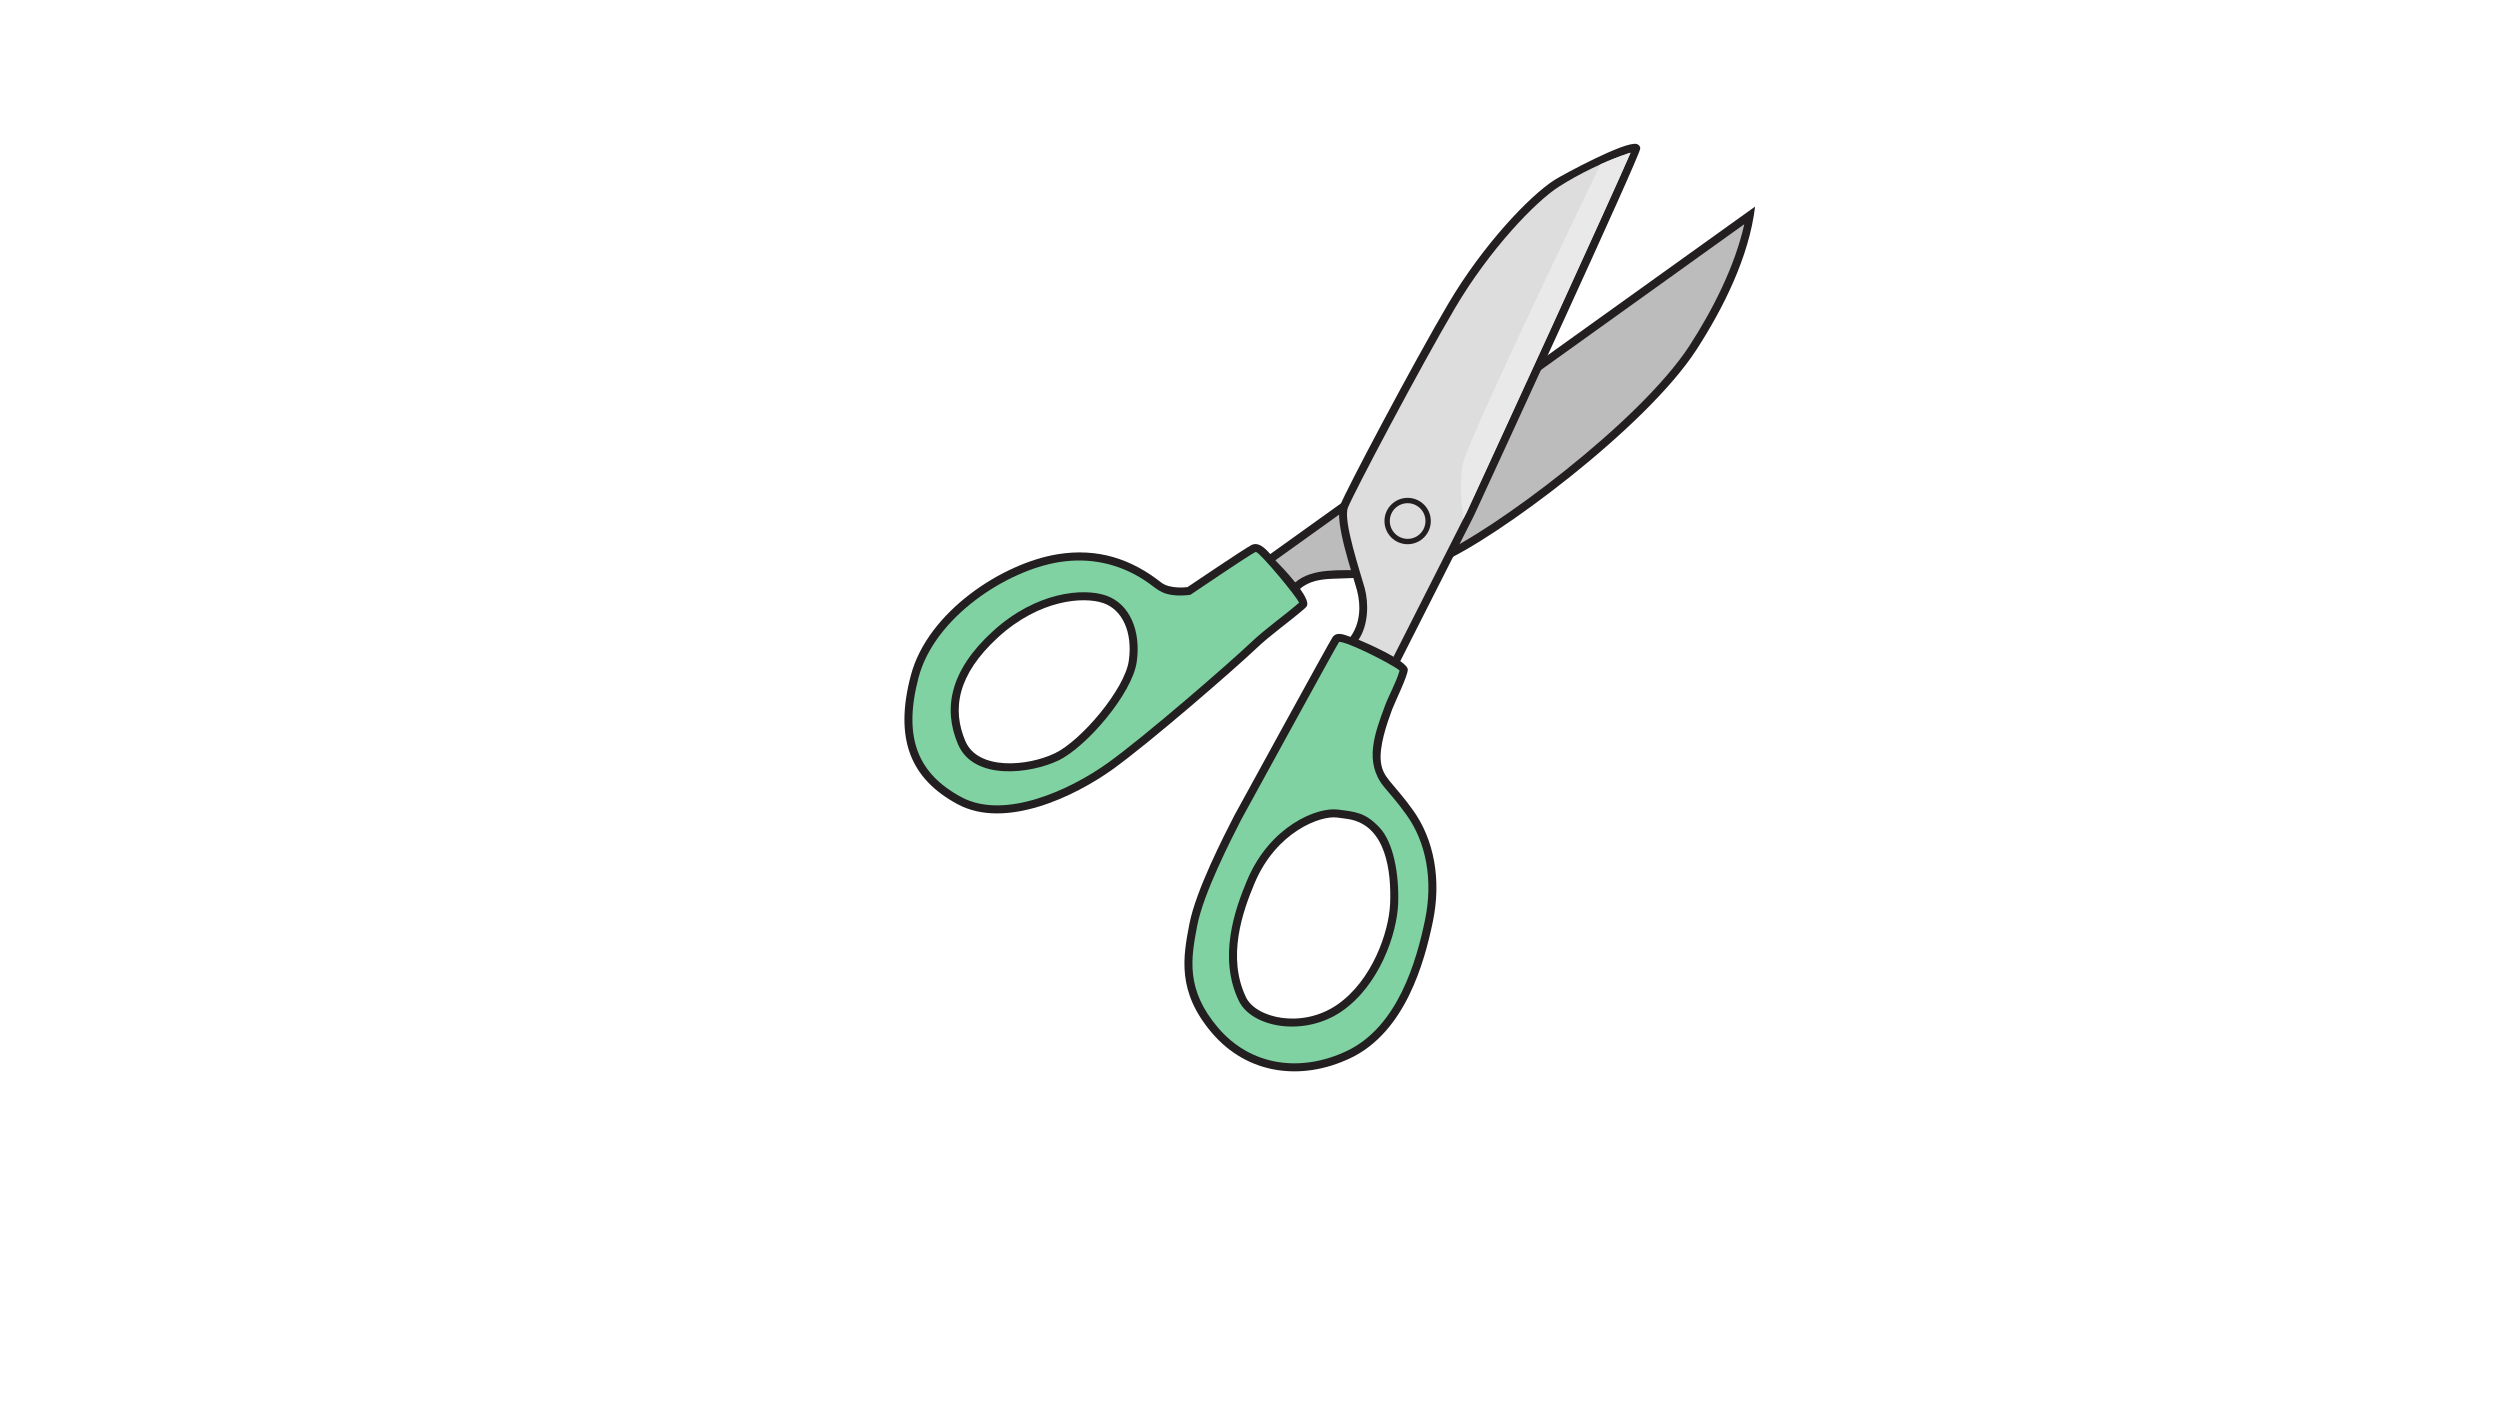 <svg xmlns="http://www.w3.org/2000/svg" xmlns:xlink="http://www.w3.org/1999/xlink" width="1366" zoomAndPan="magnify" viewBox="0 0 1024.5 576" height="768" preserveAspectRatio="xMidYMid meet" version="1.0"><defs><clipPath id="530895b582"><path d="M 370 84 L 719.582 84 L 719.582 334 L 370 334 Z M 370 84 " clip-rule="nonzero"/></clipPath></defs><g clip-path="url(#530895b582)"><path fill="#231f20" d="M 482.758 240.738 C 484.516 240.812 485.992 240.672 486.633 240.594 C 487.941 239.707 493.113 236.223 498.523 232.617 C 504.707 228.496 511.426 224.066 512.836 223.363 C 515.652 221.953 518.359 224.516 520.547 227.066 L 719.23 84.66 C 716.789 105.332 706.027 126.586 695.246 143.25 C 674.367 175.512 612.75 220.984 590.781 230.387 C 576.191 236.633 561.258 236.633 545.859 237.191 C 541.246 237.355 536.316 238.152 532.77 241.293 C 534.926 244.332 536.359 247.148 535.488 248.457 C 535.336 248.684 535.145 248.883 534.996 249.031 L 534.418 249.559 C 527.965 255.152 520.941 259.918 514.703 265.848 C 506.059 274.062 471.285 304.324 455.824 315.375 C 440.512 326.324 412.035 340.098 392.449 329.578 C 373.051 319.156 366.414 302.785 373.246 276.816 C 380.145 250.609 410.949 230.684 433.633 227.09 C 449.809 224.523 463.5 228.992 475.863 238.707 C 477.645 240.105 480.309 240.629 482.758 240.738 Z M 462.586 270.758 C 464.25 258.875 459.824 249.812 452.176 247.16 C 444.141 244.371 426.016 245.645 409.066 261.125 C 392.156 276.57 390.113 290.805 395.602 303.695 C 400.734 315.746 420.977 314.133 432.316 308.68 C 443.148 303.469 460.953 282.375 462.586 270.758 Z M 462.586 270.758 " fill-opacity="1" fill-rule="evenodd"/></g><path fill="#bdbcbc" d="M 522.66 229.602 C 522.902 229.879 523.133 230.137 523.352 230.352 C 524.023 231.027 527.629 234.723 530.781 238.664 C 538.004 232.469 549.473 233.949 558.27 233.555 C 567.719 233.133 578.895 231.898 589.488 227.363 C 610.977 218.168 672.027 173.078 692.488 141.461 C 701.863 126.969 710.996 109.055 714.805 91.883 Z M 522.66 229.602 " fill-opacity="1" fill-rule="nonzero"/><path fill="#80d2a2" d="M 465.84 271.215 C 464.023 284.168 445.312 306.074 433.742 311.641 C 422.68 316.965 399.082 320.254 392.578 304.984 C 386.434 290.555 389.129 274.883 406.852 258.699 C 424.531 242.551 443.891 240.805 453.254 244.051 C 463 247.434 467.621 258.523 465.84 271.215 Z M 532.375 246.973 C 530.949 243.906 516.781 226.965 514.805 226.238 C 514.688 226.195 514.578 226.168 514.309 226.305 C 511.695 227.613 490.934 241.656 487.852 243.738 C 487.852 243.738 485.348 244.141 482.613 244.023 C 475.406 243.707 474.09 241.074 468.836 237.668 C 458.441 230.926 446.551 228.371 434.148 230.336 C 412.293 233.801 382.887 253.102 376.426 277.656 C 369.902 302.445 376.191 317.113 394.004 326.68 C 411.637 336.152 438.473 323.738 453.914 312.703 C 469.203 301.77 503.852 271.625 512.441 263.461 C 518.715 257.5 525.773 252.699 532.266 247.074 Z M 532.375 246.973 " fill-opacity="1" fill-rule="evenodd"/><path fill="#231f20" d="M 514.105 361.988 C 509.211 373.633 502.711 392.145 510.598 408.664 C 514.668 417.188 533.488 421.699 547.957 411.75 C 562.32 401.867 569.219 381.867 569.672 370.266 C 570.172 357.426 568.176 338.266 552.609 335.668 C 551.191 335.434 549.602 335.246 547.754 335.016 C 541.109 334.191 523.016 340.793 514.105 361.988 Z M 487.406 378.648 C 490.027 365.02 501.418 342.785 505.801 334.246 C 505.801 334.246 515.566 316.395 525.469 298.359 C 535.312 280.426 545.445 262.027 546.102 261.105 C 547.828 258.691 550.996 260.133 553.418 261.004 C 557.41 255.516 557.82 248.34 556.09 241.898 C 554.172 234.781 546.691 213.734 549.293 206.902 C 551.539 200.996 579.277 148.535 593.512 124.434 C 607.832 100.188 626.895 80.223 637.047 73.734 C 640.102 71.781 665.941 57.754 670.691 59.008 C 671.262 59.16 672.172 59.699 672.172 60.871 C 672.172 63.719 611.734 194.602 604.074 211.219 L 573.84 270.926 C 575.703 272.254 576.918 273.48 576.918 274.422 C 576.918 276.996 571.449 288.145 570.523 290.66 C 568.297 296.711 565.082 305.961 565.902 312.371 C 566.312 315.594 567.473 317.586 569.625 320.258 C 571.895 323.074 575.074 326.422 579.18 332.195 C 587.641 344.098 590.766 360.441 587.188 377.66 C 583.711 394.402 575.879 423.039 553.219 433.711 C 533.27 443.105 511.223 440.344 496.68 423.316 C 482.172 406.332 484.828 392.078 487.406 378.645 Z M 487.406 378.648 " fill-opacity="1" fill-rule="evenodd"/><path fill="#deddde" d="M 556.73 262.176 C 560.023 263.52 566.359 266.363 571.059 269.141 L 601.105 209.812 C 601.105 209.812 618.086 172.957 635.066 135.824 C 650.188 102.766 664.898 70.293 668.199 62.582 L 667.328 62.848 C 657.949 65.891 646.996 71.277 638.816 76.508 C 629.246 82.625 610.508 102.125 596.344 126.109 C 582.09 150.242 554.496 202.469 552.363 208.074 C 550.289 213.516 557.695 235.223 559.262 241.043 C 560.961 247.352 560.73 256.27 556.73 262.176 Z M 556.73 262.176 " fill-opacity="1" fill-rule="nonzero"/><path fill="#80d2a2" d="M 573.547 274.781 C 570.328 272.082 551.812 262.773 548.754 263.055 C 547.664 264.582 508.754 335.695 508.691 335.805 C 504.207 344.547 493.141 366.23 490.637 379.27 C 488.09 392.52 485.711 405.414 499.176 421.18 C 512.602 436.895 532.977 439.609 551.816 430.738 C 572.816 420.848 580.453 393.926 583.973 376.992 C 587.391 360.531 584.355 345.152 576.5 334.105 C 572.449 328.402 569.309 325.102 567.066 322.324 C 558.906 312.199 563.406 300.484 567.441 289.527 C 569.238 284.637 572.023 279.977 573.496 274.984 L 573.547 274.785 Z M 511.078 360.711 C 520.445 338.43 539.785 330.711 548.156 331.75 C 555.66 332.684 559.457 332.988 565.227 339.008 C 571.086 345.129 573.422 358.395 572.957 370.391 C 572.477 382.676 565.293 403.816 549.816 414.457 C 534.449 425.031 512.93 421.176 507.633 410.082 C 499.051 392.105 506.207 372.293 511.078 360.711 Z M 511.078 360.711 " fill-opacity="1" fill-rule="evenodd"/><path fill="#e9e9e9" d="M 599.633 212.719 C 598.754 205.605 598.113 196.434 599.492 190.133 C 601.629 180.363 642.492 95.145 655.898 67.328 C 659.777 65.578 663.672 64.035 667.328 62.848 L 668.199 62.582 C 664.898 70.293 650.188 102.766 635.07 135.824 C 618.09 172.957 601.105 209.812 601.105 209.812 L 599.637 212.719 Z M 599.633 212.719 " fill-opacity="1" fill-rule="nonzero"/><path fill="#231f20" d="M 576.848 204.016 C 582.094 204.016 586.344 208.27 586.344 213.516 C 586.344 218.766 582.094 223.02 576.848 223.02 C 571.605 223.02 567.355 218.766 567.355 213.516 C 567.355 208.27 571.605 204.016 576.848 204.016 Z M 576.848 206.211 C 572.816 206.211 569.547 209.48 569.547 213.516 C 569.547 217.555 572.816 220.824 576.848 220.824 C 580.883 220.824 584.152 217.555 584.152 213.516 C 584.152 209.48 580.883 206.211 576.848 206.211 Z M 576.848 206.211 " fill-opacity="1" fill-rule="nonzero"/></svg>